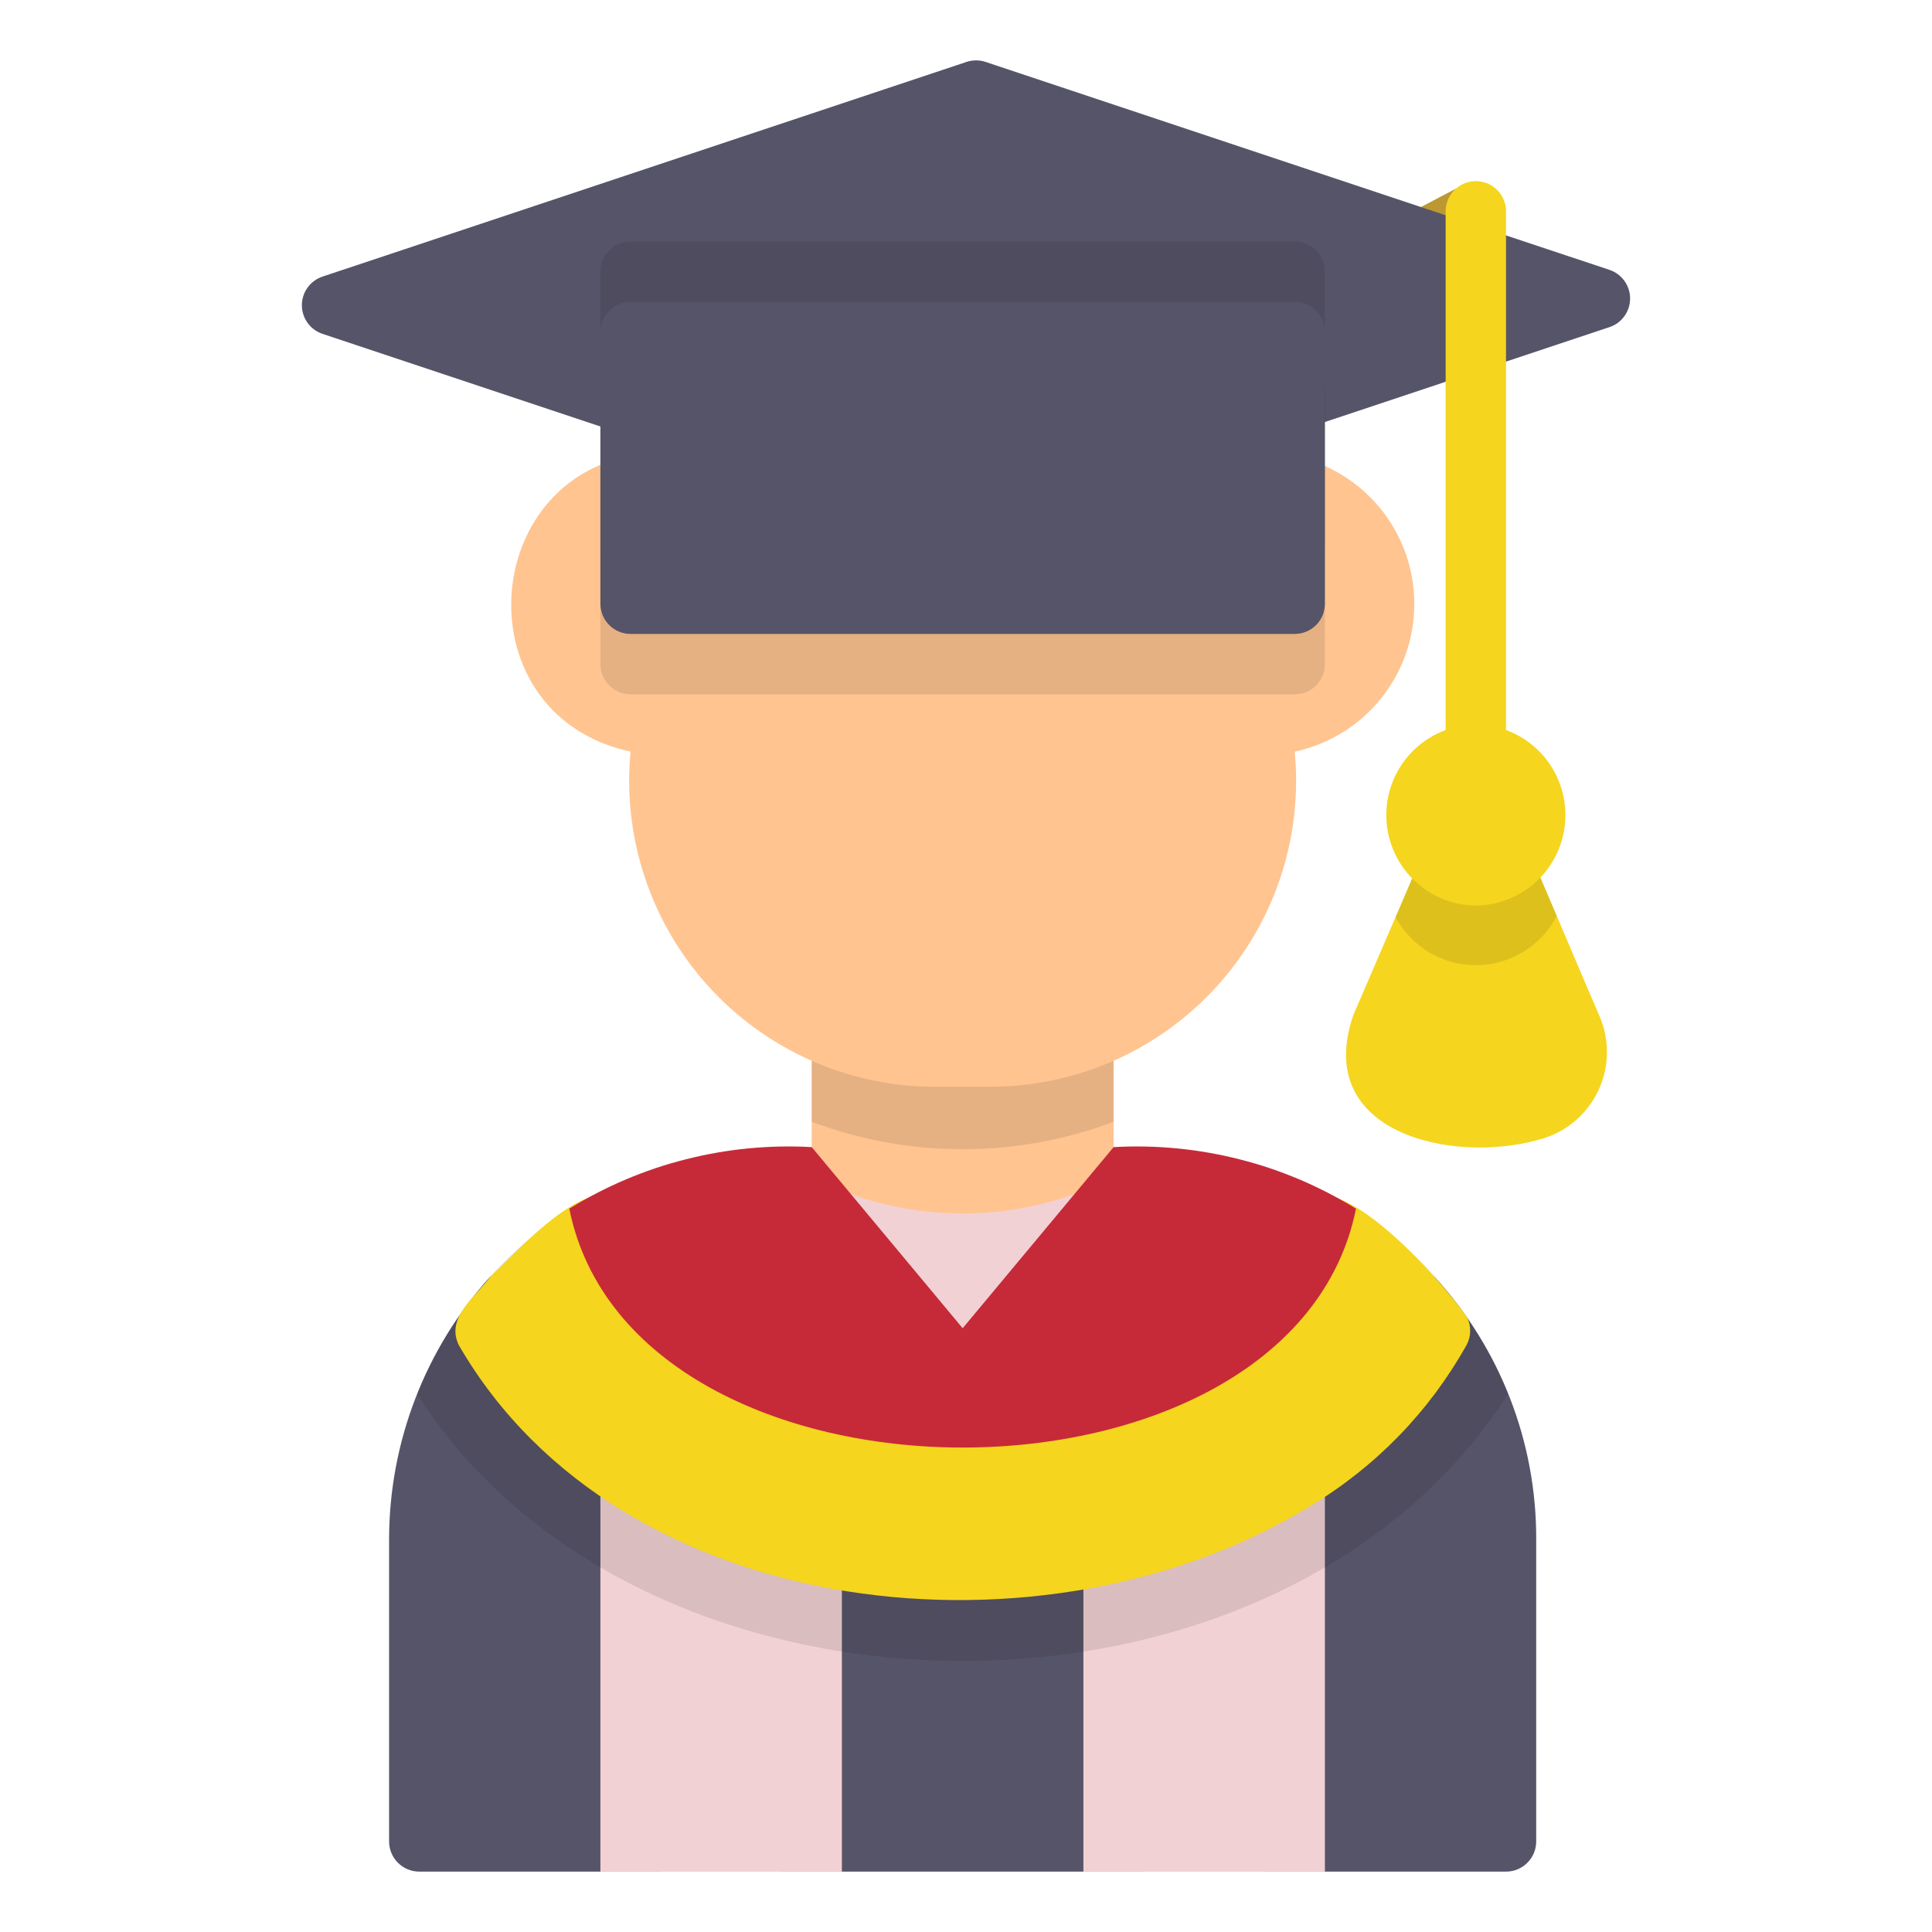 <svg width="80" height="80" viewBox="0 0 80 80" fill="none" xmlns="http://www.w3.org/2000/svg">
<path d="M60.282 7.814L58.635 8.679L61.019 10.266L60.282 7.814Z" fill="#BC9833"/>
<path d="M66.237 42.087C65.621 40.676 64.133 37.131 63.537 35.763C63.441 35.537 63.28 35.344 63.076 35.209C62.872 35.073 62.632 35.001 62.387 35H59.887C59.641 34.999 59.401 35.071 59.196 35.207C58.991 35.343 58.831 35.536 58.737 35.763L57.787 37.975L56.037 42.038C54.357 46.92 60.107 48.199 63.687 47.2C64.215 47.07 64.708 46.828 65.133 46.488C65.558 46.149 65.903 45.721 66.146 45.234C66.389 44.748 66.523 44.214 66.538 43.671C66.554 43.127 66.451 42.587 66.237 42.087Z" fill="#F5D51E"/>
<path d="M46.111 42.5V49.263L39.861 55.513L33.611 49.263V42.5H46.111Z" fill="#FFC490"/>
<path d="M40.021 2.564L13.355 11.453C13.106 11.536 12.889 11.695 12.736 11.908C12.582 12.121 12.5 12.376 12.5 12.639C12.5 12.901 12.582 13.157 12.736 13.37C12.889 13.582 13.106 13.742 13.355 13.825L39.189 22.435C39.445 22.52 39.723 22.52 39.979 22.435L66.645 13.546C66.894 13.463 67.11 13.304 67.263 13.091C67.417 12.879 67.499 12.623 67.499 12.36C67.499 12.098 67.417 11.842 67.263 11.63C67.11 11.417 66.894 11.258 66.645 11.175L40.811 2.564C40.555 2.479 40.277 2.479 40.021 2.564Z" fill="#565468"/>
<path opacity="0.1" d="M46.111 42.5V46.45C42.083 47.968 37.64 47.968 33.611 46.45V42.5H46.111Z" fill="black"/>
<path d="M38.611 45C36.855 44.985 35.121 44.605 33.519 43.884C31.918 43.163 30.483 42.117 29.308 40.812C28.132 39.507 27.241 37.972 26.691 36.304C26.14 34.637 25.943 32.873 26.111 31.124C18.856 29.553 19.853 18.869 27.361 18.75H52.361C53.902 18.763 55.384 19.344 56.523 20.383C57.662 21.421 58.377 22.843 58.532 24.377C58.687 25.91 58.27 27.447 57.362 28.692C56.454 29.937 55.118 30.803 53.611 31.124C53.779 32.873 53.581 34.637 53.031 36.304C52.48 37.972 51.589 39.507 50.413 40.812C49.238 42.117 47.804 43.163 46.202 43.884C44.601 44.605 42.867 44.985 41.111 45L38.611 45Z" fill="#FFC490"/>
<path opacity="0.1" d="M53.611 10H26.111C25.421 10 24.861 10.56 24.861 11.25V22.5C24.861 23.19 25.421 23.75 26.111 23.75H53.611C54.302 23.75 54.861 23.19 54.861 22.5V11.25C54.861 10.56 54.302 10 53.611 10Z" fill="black"/>
<path opacity="0.1" d="M53.611 15H26.111C25.421 15 24.861 15.56 24.861 16.25V27.5C24.861 28.19 25.421 28.75 26.111 28.75H53.611C54.302 28.75 54.861 28.19 54.861 27.5V16.25C54.861 15.56 54.302 15 53.611 15Z" fill="black"/>
<path d="M53.611 12.5H26.111C25.421 12.5 24.861 13.06 24.861 13.75V25C24.861 25.69 25.421 26.25 26.111 26.25H53.611C54.302 26.25 54.861 25.69 54.861 25V13.75C54.861 13.06 54.302 12.5 53.611 12.5Z" fill="#565468"/>
<path d="M61.111 32.5C60.947 32.5 60.785 32.468 60.633 32.405C60.481 32.342 60.343 32.25 60.227 32.134C60.111 32.018 60.019 31.88 59.956 31.728C59.894 31.577 59.861 31.414 59.861 31.25V8.75C59.861 8.418 59.993 8.101 60.227 7.866C60.462 7.632 60.78 7.5 61.111 7.5C61.443 7.5 61.761 7.632 61.995 7.866C62.23 8.101 62.361 8.418 62.361 8.75V31.25C62.361 31.414 62.329 31.577 62.266 31.728C62.203 31.88 62.111 32.018 61.995 32.134C61.879 32.25 61.741 32.342 61.59 32.405C61.438 32.468 61.276 32.5 61.111 32.5Z" fill="#F5D51E"/>
<path opacity="0.1" d="M63.537 35.763C63.441 35.537 63.281 35.344 63.076 35.209C62.872 35.073 62.632 35.001 62.387 35H59.887C59.641 34.999 59.401 35.071 59.196 35.207C58.992 35.343 58.832 35.536 58.737 35.763L57.787 37.975C58.111 38.581 58.595 39.087 59.186 39.438C59.777 39.789 60.453 39.971 61.14 39.966C61.827 39.961 62.5 39.768 63.085 39.408C63.671 39.049 64.147 38.536 64.462 37.925L63.537 35.763Z" fill="black"/>
<path d="M61.112 37.5C60.125 37.489 59.182 37.089 58.488 36.387C57.794 35.685 57.404 34.737 57.404 33.75C57.404 32.763 57.794 31.815 58.488 31.113C59.182 30.411 60.125 30.011 61.112 30C62.1 30.011 63.043 30.411 63.737 31.113C64.431 31.815 64.82 32.763 64.82 33.75C64.82 34.737 64.431 35.685 63.737 36.387C63.043 37.089 62.099 37.489 61.112 37.5Z" fill="#F5D51E"/>
<path d="M46.111 56.25H33.611V48.75C35.548 49.734 37.689 50.246 39.861 50.246C42.033 50.246 44.175 49.734 46.111 48.75V56.25Z" fill="#F2D1D4"/>
<path d="M32.361 77.5V62.746C37.274 64.065 42.448 64.065 47.361 62.746V77.5H32.361ZM27.361 60.587V77.5H17.361C17.03 77.5 16.712 77.368 16.477 77.133C16.243 76.899 16.111 76.581 16.111 76.25V63.75C16.112 59.721 17.609 55.837 20.311 52.85C21.765 56.122 24.238 58.837 27.361 60.587ZM63.611 63.75V76.25C63.611 76.581 63.48 76.899 63.245 77.133C63.011 77.368 62.693 77.5 62.361 77.5H52.361V60.587C55.477 58.842 57.946 56.137 59.399 52.875C62.123 55.84 63.627 59.723 63.611 63.75Z" fill="#565468"/>
<path d="M44.861 77.501V63.312C48.457 62.603 51.864 61.145 54.861 59.035V77.501H44.861ZM24.861 77.501V59.035C27.858 61.145 31.265 62.603 34.861 63.312V77.501H24.861Z" fill="#F2D1D4"/>
<path opacity="0.1" d="M62.448 57.712C53.044 72.485 26.665 72.44 17.273 57.725C18.183 55.436 19.602 53.385 21.424 51.728C23.246 50.071 25.422 48.851 27.786 48.162C28.18 48.591 28.47 49.104 28.636 49.662C29.223 51.937 33.436 55 39.861 55C46.286 55 50.498 51.937 51.061 49.725C51.247 49.151 51.544 48.62 51.936 48.162C54.297 48.854 56.47 50.073 58.291 51.727C60.112 53.382 61.534 55.428 62.448 57.712Z" fill="black"/>
<path d="M60.749 54.55C59.772 53.113 54.763 47.29 53.486 50.35C52.587 53.862 47.249 57.5 39.861 57.5C32.474 57.5 27.137 53.862 26.236 50.35C25.015 47.546 21.122 52.182 20.311 52.85C19.725 53.681 18.429 54.539 18.999 55.7C25.702 67.303 43.395 69.06 54.274 62.35C56.968 60.734 59.191 58.441 60.724 55.7C60.82 55.524 60.873 55.328 60.877 55.128C60.882 54.928 60.838 54.729 60.749 54.55Z" fill="#F5D51E"/>
<path d="M56.149 50.049C53.494 63.244 26.219 63.23 23.574 50.049C26.581 48.193 30.084 47.303 33.612 47.499L39.862 54.999L46.112 47.499C49.64 47.303 53.143 48.193 56.149 50.049Z" fill="#C62A38"/>
</svg>
